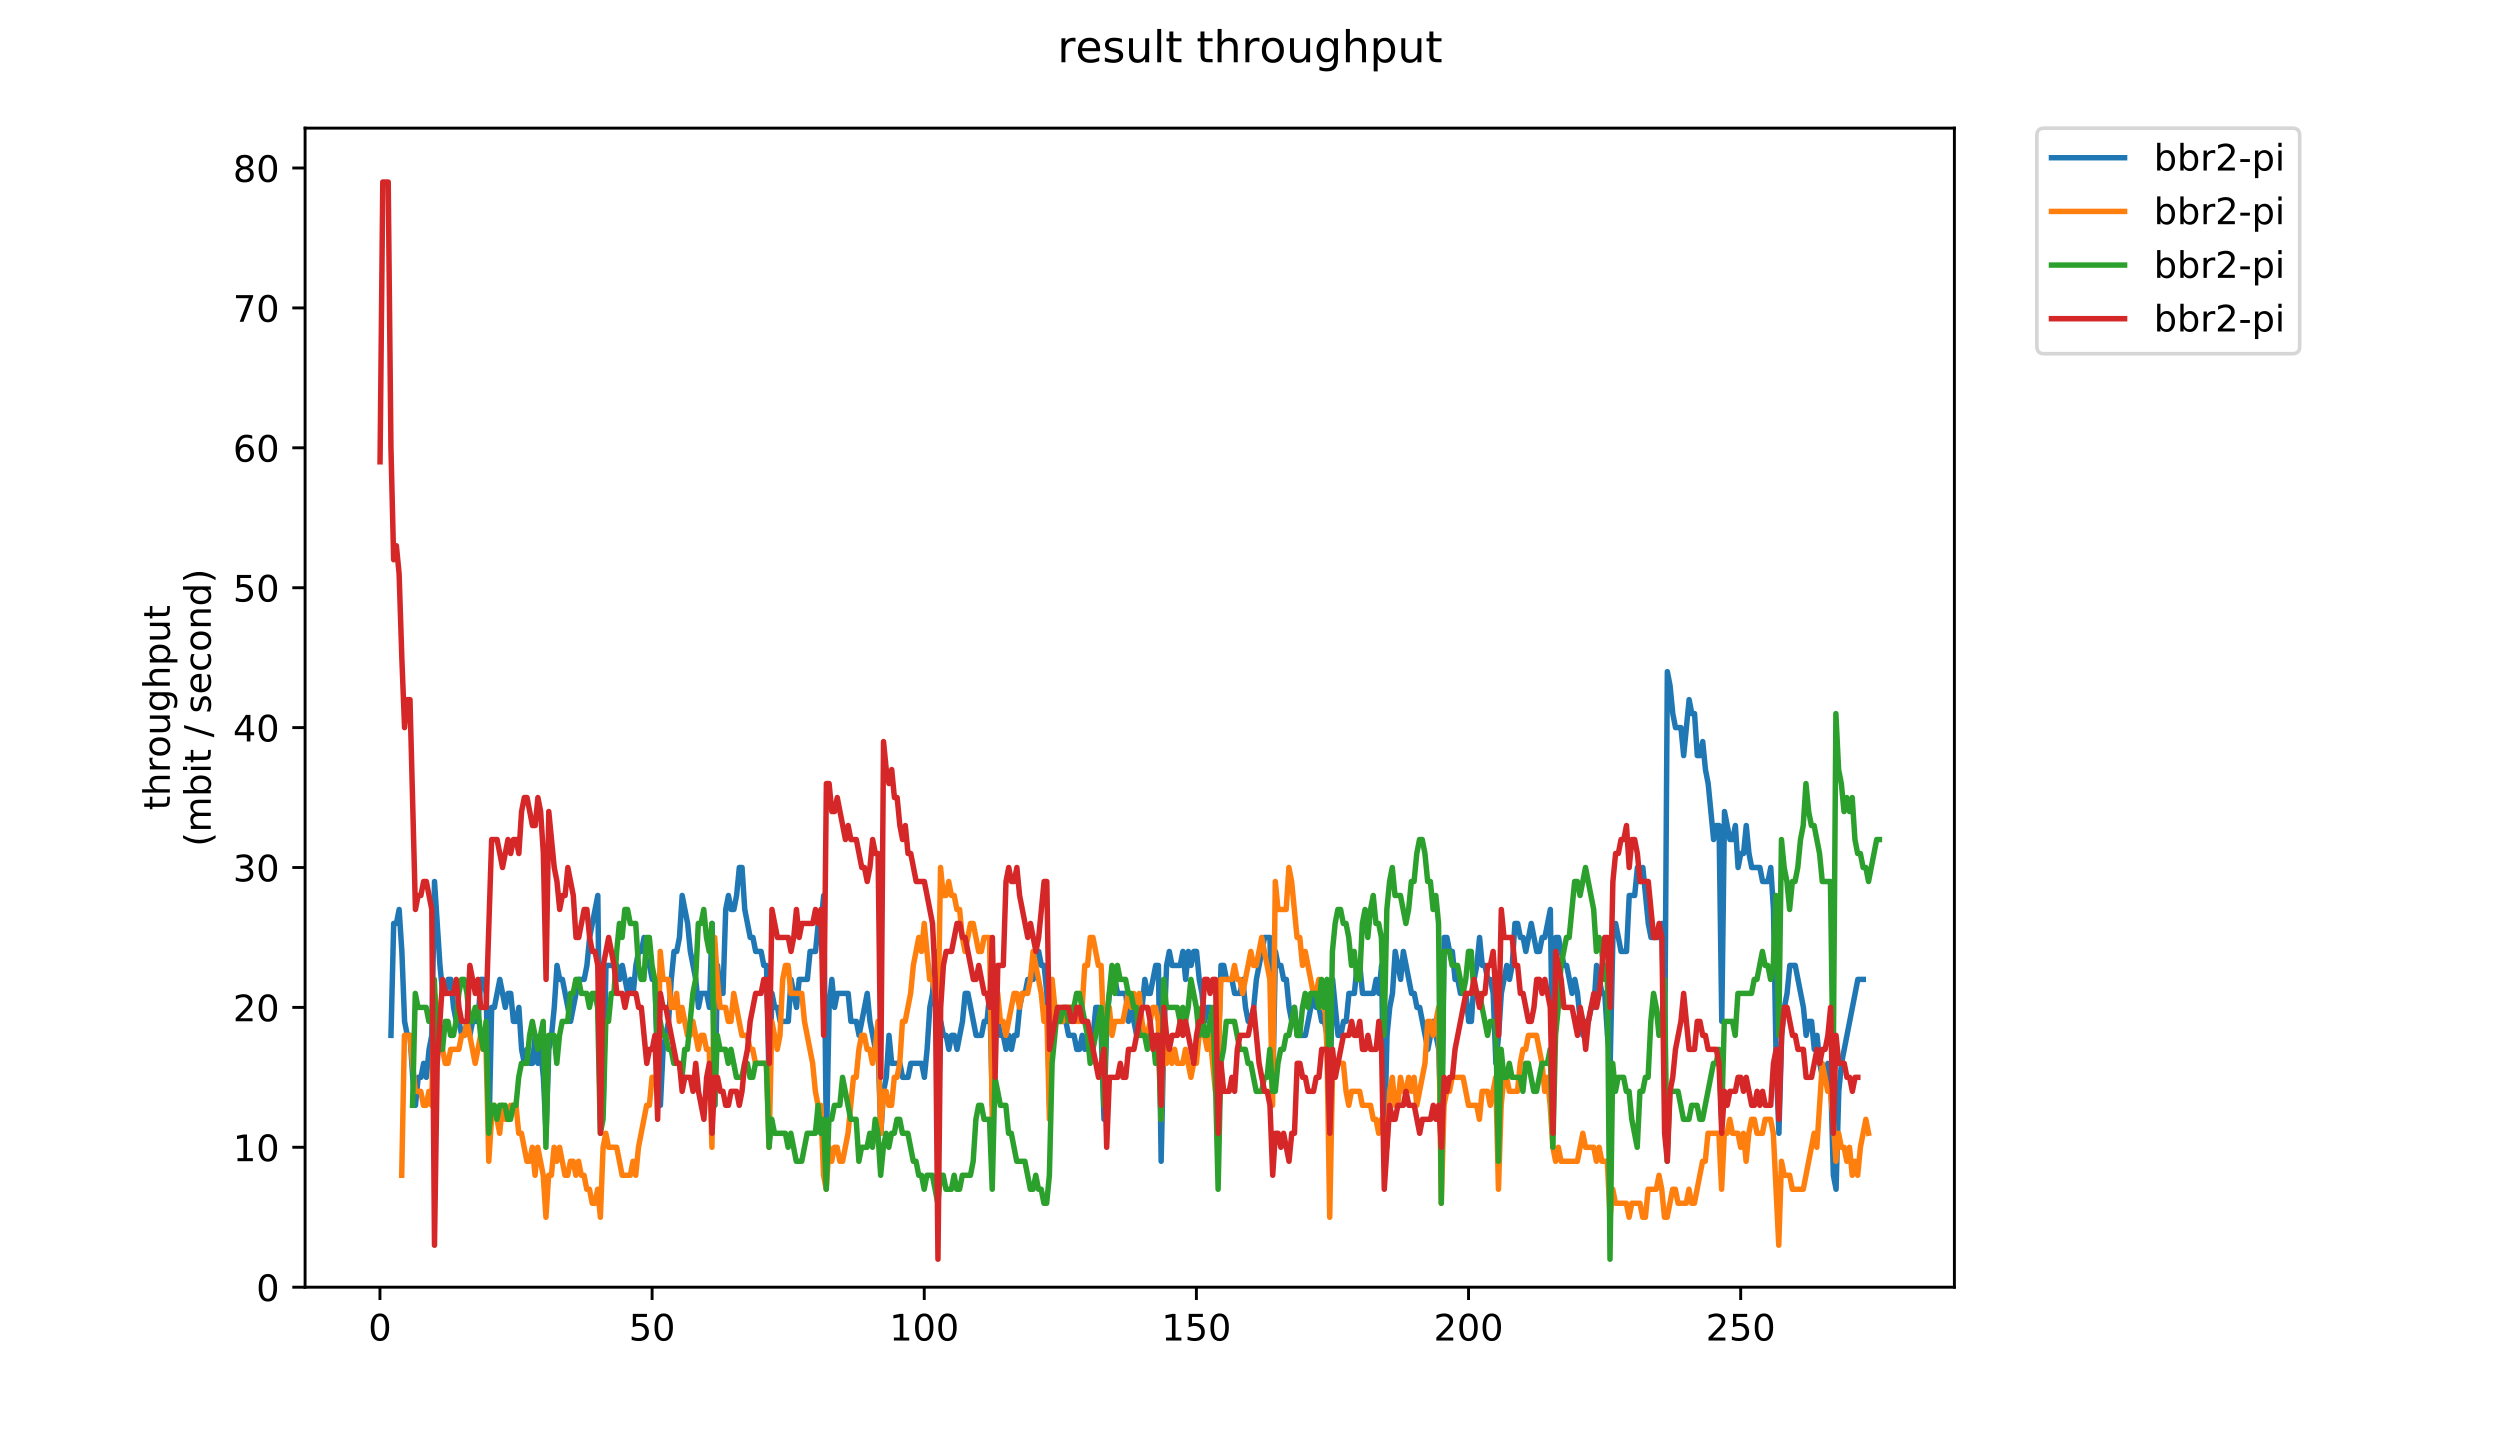 <?xml version="1.0" encoding="utf-8" standalone="no"?>
<!DOCTYPE svg PUBLIC "-//W3C//DTD SVG 1.1//EN"
  "http://www.w3.org/Graphics/SVG/1.1/DTD/svg11.dtd">
<!-- Created with matplotlib (https://matplotlib.org/) -->
<svg height="396pt" version="1.1" viewBox="0 0 684 396" width="684pt" xmlns="http://www.w3.org/2000/svg" xmlns:xlink="http://www.w3.org/1999/xlink">
 <defs>
  <style type="text/css">
*{stroke-linecap:butt;stroke-linejoin:round;}
  </style>
 </defs>
 <g id="figure_1">
  <g id="patch_1">
   <path d="M 0 396 
L 684 396 
L 684 0 
L 0 0 
z
" style="fill:#ffffff;"/>
  </g>
  <g id="axes_1">
   <g id="patch_2">
    <path d="M 83.472 352.174 
L 534.722 352.174 
L 534.722 35.062 
L 83.472 35.062 
z
" style="fill:#ffffff;"/>
   </g>
   <g id="matplotlib.axis_1">
    <g id="xtick_1">
     <g id="line2d_1">
      <defs>
       <path d="M 0 0 
L 0 3.5 
" id="meeba1c18e6" style="stroke:#000000;stroke-width:0.8;"/>
      </defs>
      <g>
       <use style="stroke:#000000;stroke-width:0.8;" x="103.955" xlink:href="#meeba1c18e6" y="352.174"/>
      </g>
     </g>
     <g id="text_1">
      <!-- 0 -->
      <defs>
       <path d="M 31.781 66.406 
Q 24.172 66.406 20.328 58.906 
Q 16.5 51.422 16.5 36.375 
Q 16.5 21.391 20.328 13.891 
Q 24.172 6.391 31.781 6.391 
Q 39.453 6.391 43.281 13.891 
Q 47.125 21.391 47.125 36.375 
Q 47.125 51.422 43.281 58.906 
Q 39.453 66.406 31.781 66.406 
z
M 31.781 74.219 
Q 44.047 74.219 50.516 64.516 
Q 56.984 54.828 56.984 36.375 
Q 56.984 17.969 50.516 8.266 
Q 44.047 -1.422 31.781 -1.422 
Q 19.531 -1.422 13.062 8.266 
Q 6.594 17.969 6.594 36.375 
Q 6.594 54.828 13.062 64.516 
Q 19.531 74.219 31.781 74.219 
z
" id="DejaVuSans-48"/>
      </defs>
      <g transform="translate(100.774 366.773)scale(0.1 -0.1)">
       <use xlink:href="#DejaVuSans-48"/>
      </g>
     </g>
    </g>
    <g id="xtick_2">
     <g id="line2d_2">
      <g>
       <use style="stroke:#000000;stroke-width:0.8;" x="178.415" xlink:href="#meeba1c18e6" y="352.174"/>
      </g>
     </g>
     <g id="text_2">
      <!-- 50 -->
      <defs>
       <path d="M 10.797 72.906 
L 49.516 72.906 
L 49.516 64.594 
L 19.828 64.594 
L 19.828 46.734 
Q 21.969 47.469 24.109 47.828 
Q 26.266 48.188 28.422 48.188 
Q 40.625 48.188 47.75 41.5 
Q 54.891 34.812 54.891 23.391 
Q 54.891 11.625 47.562 5.094 
Q 40.234 -1.422 26.906 -1.422 
Q 22.312 -1.422 17.547 -0.641 
Q 12.797 0.141 7.719 1.703 
L 7.719 11.625 
Q 12.109 9.234 16.797 8.062 
Q 21.484 6.891 26.703 6.891 
Q 35.156 6.891 40.078 11.328 
Q 45.016 15.766 45.016 23.391 
Q 45.016 31 40.078 35.438 
Q 35.156 39.891 26.703 39.891 
Q 22.75 39.891 18.812 39.016 
Q 14.891 38.141 10.797 36.281 
z
" id="DejaVuSans-53"/>
      </defs>
      <g transform="translate(172.052 366.773)scale(0.1 -0.1)">
       <use xlink:href="#DejaVuSans-53"/>
       <use x="63.623" xlink:href="#DejaVuSans-48"/>
      </g>
     </g>
    </g>
    <g id="xtick_3">
     <g id="line2d_3">
      <g>
       <use style="stroke:#000000;stroke-width:0.8;" x="252.874" xlink:href="#meeba1c18e6" y="352.174"/>
      </g>
     </g>
     <g id="text_3">
      <!-- 100 -->
      <defs>
       <path d="M 12.406 8.297 
L 28.516 8.297 
L 28.516 63.922 
L 10.984 60.406 
L 10.984 69.391 
L 28.422 72.906 
L 38.281 72.906 
L 38.281 8.297 
L 54.391 8.297 
L 54.391 0 
L 12.406 0 
z
" id="DejaVuSans-49"/>
      </defs>
      <g transform="translate(243.33 366.773)scale(0.1 -0.1)">
       <use xlink:href="#DejaVuSans-49"/>
       <use x="63.623" xlink:href="#DejaVuSans-48"/>
       <use x="127.246" xlink:href="#DejaVuSans-48"/>
      </g>
     </g>
    </g>
    <g id="xtick_4">
     <g id="line2d_4">
      <g>
       <use style="stroke:#000000;stroke-width:0.8;" x="327.333" xlink:href="#meeba1c18e6" y="352.174"/>
      </g>
     </g>
     <g id="text_4">
      <!-- 150 -->
      <g transform="translate(317.789 366.773)scale(0.1 -0.1)">
       <use xlink:href="#DejaVuSans-49"/>
       <use x="63.623" xlink:href="#DejaVuSans-53"/>
       <use x="127.246" xlink:href="#DejaVuSans-48"/>
      </g>
     </g>
    </g>
    <g id="xtick_5">
     <g id="line2d_5">
      <g>
       <use style="stroke:#000000;stroke-width:0.8;" x="401.792" xlink:href="#meeba1c18e6" y="352.174"/>
      </g>
     </g>
     <g id="text_5">
      <!-- 200 -->
      <defs>
       <path d="M 19.188 8.297 
L 53.609 8.297 
L 53.609 0 
L 7.328 0 
L 7.328 8.297 
Q 12.938 14.109 22.625 23.891 
Q 32.328 33.688 34.812 36.531 
Q 39.547 41.844 41.422 45.531 
Q 43.312 49.219 43.312 52.781 
Q 43.312 58.594 39.234 62.25 
Q 35.156 65.922 28.609 65.922 
Q 23.969 65.922 18.812 64.312 
Q 13.672 62.703 7.812 59.422 
L 7.812 69.391 
Q 13.766 71.781 18.938 73 
Q 24.125 74.219 28.422 74.219 
Q 39.75 74.219 46.484 68.547 
Q 53.219 62.891 53.219 53.422 
Q 53.219 48.922 51.531 44.891 
Q 49.859 40.875 45.406 35.406 
Q 44.188 33.984 37.641 27.219 
Q 31.109 20.453 19.188 8.297 
z
" id="DejaVuSans-50"/>
      </defs>
      <g transform="translate(392.249 366.773)scale(0.1 -0.1)">
       <use xlink:href="#DejaVuSans-50"/>
       <use x="63.623" xlink:href="#DejaVuSans-48"/>
       <use x="127.246" xlink:href="#DejaVuSans-48"/>
      </g>
     </g>
    </g>
    <g id="xtick_6">
     <g id="line2d_6">
      <g>
       <use style="stroke:#000000;stroke-width:0.8;" x="476.252" xlink:href="#meeba1c18e6" y="352.174"/>
      </g>
     </g>
     <g id="text_6">
      <!-- 250 -->
      <g transform="translate(466.708 366.773)scale(0.1 -0.1)">
       <use xlink:href="#DejaVuSans-50"/>
       <use x="63.623" xlink:href="#DejaVuSans-53"/>
       <use x="127.246" xlink:href="#DejaVuSans-48"/>
      </g>
     </g>
    </g>
   </g>
   <g id="matplotlib.axis_2">
    <g id="ytick_1">
     <g id="line2d_7">
      <defs>
       <path d="M 0 0 
L -3.5 0 
" id="me81e9796a6" style="stroke:#000000;stroke-width:0.8;"/>
      </defs>
      <g>
       <use style="stroke:#000000;stroke-width:0.8;" x="83.472" xlink:href="#me81e9796a6" y="352.174"/>
      </g>
     </g>
     <g id="text_7">
      <!-- 0 -->
      <g transform="translate(70.11 355.973)scale(0.1 -0.1)">
       <use xlink:href="#DejaVuSans-48"/>
      </g>
     </g>
    </g>
    <g id="ytick_2">
     <g id="line2d_8">
      <g>
       <use style="stroke:#000000;stroke-width:0.8;" x="83.472" xlink:href="#me81e9796a6" y="313.899"/>
      </g>
     </g>
     <g id="text_8">
      <!-- 10 -->
      <g transform="translate(63.747 317.698)scale(0.1 -0.1)">
       <use xlink:href="#DejaVuSans-49"/>
       <use x="63.623" xlink:href="#DejaVuSans-48"/>
      </g>
     </g>
    </g>
    <g id="ytick_3">
     <g id="line2d_9">
      <g>
       <use style="stroke:#000000;stroke-width:0.8;" x="83.472" xlink:href="#me81e9796a6" y="275.623"/>
      </g>
     </g>
     <g id="text_9">
      <!-- 20 -->
      <g transform="translate(63.747 279.423)scale(0.1 -0.1)">
       <use xlink:href="#DejaVuSans-50"/>
       <use x="63.623" xlink:href="#DejaVuSans-48"/>
      </g>
     </g>
    </g>
    <g id="ytick_4">
     <g id="line2d_10">
      <g>
       <use style="stroke:#000000;stroke-width:0.8;" x="83.472" xlink:href="#me81e9796a6" y="237.348"/>
      </g>
     </g>
     <g id="text_10">
      <!-- 30 -->
      <defs>
       <path d="M 40.578 39.312 
Q 47.656 37.797 51.625 33 
Q 55.609 28.219 55.609 21.188 
Q 55.609 10.406 48.188 4.484 
Q 40.766 -1.422 27.094 -1.422 
Q 22.516 -1.422 17.656 -0.516 
Q 12.797 0.391 7.625 2.203 
L 7.625 11.719 
Q 11.719 9.328 16.594 8.109 
Q 21.484 6.891 26.812 6.891 
Q 36.078 6.891 40.938 10.547 
Q 45.797 14.203 45.797 21.188 
Q 45.797 27.641 41.281 31.266 
Q 36.766 34.906 28.719 34.906 
L 20.219 34.906 
L 20.219 43.016 
L 29.109 43.016 
Q 36.375 43.016 40.234 45.922 
Q 44.094 48.828 44.094 54.297 
Q 44.094 59.906 40.109 62.906 
Q 36.141 65.922 28.719 65.922 
Q 24.656 65.922 20.016 65.031 
Q 15.375 64.156 9.812 62.312 
L 9.812 71.094 
Q 15.438 72.656 20.344 73.438 
Q 25.25 74.219 29.594 74.219 
Q 40.828 74.219 47.359 69.109 
Q 53.906 64.016 53.906 55.328 
Q 53.906 49.266 50.438 45.094 
Q 46.969 40.922 40.578 39.312 
z
" id="DejaVuSans-51"/>
      </defs>
      <g transform="translate(63.747 241.147)scale(0.1 -0.1)">
       <use xlink:href="#DejaVuSans-51"/>
       <use x="63.623" xlink:href="#DejaVuSans-48"/>
      </g>
     </g>
    </g>
    <g id="ytick_5">
     <g id="line2d_11">
      <g>
       <use style="stroke:#000000;stroke-width:0.8;" x="83.472" xlink:href="#me81e9796a6" y="199.073"/>
      </g>
     </g>
     <g id="text_11">
      <!-- 40 -->
      <defs>
       <path d="M 37.797 64.312 
L 12.891 25.391 
L 37.797 25.391 
z
M 35.203 72.906 
L 47.609 72.906 
L 47.609 25.391 
L 58.016 25.391 
L 58.016 17.188 
L 47.609 17.188 
L 47.609 0 
L 37.797 0 
L 37.797 17.188 
L 4.891 17.188 
L 4.891 26.703 
z
" id="DejaVuSans-52"/>
      </defs>
      <g transform="translate(63.747 202.872)scale(0.1 -0.1)">
       <use xlink:href="#DejaVuSans-52"/>
       <use x="63.623" xlink:href="#DejaVuSans-48"/>
      </g>
     </g>
    </g>
    <g id="ytick_6">
     <g id="line2d_12">
      <g>
       <use style="stroke:#000000;stroke-width:0.8;" x="83.472" xlink:href="#me81e9796a6" y="160.797"/>
      </g>
     </g>
     <g id="text_12">
      <!-- 50 -->
      <g transform="translate(63.747 164.596)scale(0.1 -0.1)">
       <use xlink:href="#DejaVuSans-53"/>
       <use x="63.623" xlink:href="#DejaVuSans-48"/>
      </g>
     </g>
    </g>
    <g id="ytick_7">
     <g id="line2d_13">
      <g>
       <use style="stroke:#000000;stroke-width:0.8;" x="83.472" xlink:href="#me81e9796a6" y="122.522"/>
      </g>
     </g>
     <g id="text_13">
      <!-- 60 -->
      <defs>
       <path d="M 33.016 40.375 
Q 26.375 40.375 22.484 35.828 
Q 18.609 31.297 18.609 23.391 
Q 18.609 15.531 22.484 10.953 
Q 26.375 6.391 33.016 6.391 
Q 39.656 6.391 43.531 10.953 
Q 47.406 15.531 47.406 23.391 
Q 47.406 31.297 43.531 35.828 
Q 39.656 40.375 33.016 40.375 
z
M 52.594 71.297 
L 52.594 62.312 
Q 48.875 64.062 45.094 64.984 
Q 41.312 65.922 37.594 65.922 
Q 27.828 65.922 22.672 59.328 
Q 17.531 52.734 16.797 39.406 
Q 19.672 43.656 24.016 45.922 
Q 28.375 48.188 33.594 48.188 
Q 44.578 48.188 50.953 41.516 
Q 57.328 34.859 57.328 23.391 
Q 57.328 12.156 50.688 5.359 
Q 44.047 -1.422 33.016 -1.422 
Q 20.359 -1.422 13.672 8.266 
Q 6.984 17.969 6.984 36.375 
Q 6.984 53.656 15.188 63.938 
Q 23.391 74.219 37.203 74.219 
Q 40.922 74.219 44.703 73.484 
Q 48.484 72.75 52.594 71.297 
z
" id="DejaVuSans-54"/>
      </defs>
      <g transform="translate(63.747 126.321)scale(0.1 -0.1)">
       <use xlink:href="#DejaVuSans-54"/>
       <use x="63.623" xlink:href="#DejaVuSans-48"/>
      </g>
     </g>
    </g>
    <g id="ytick_8">
     <g id="line2d_14">
      <g>
       <use style="stroke:#000000;stroke-width:0.8;" x="83.472" xlink:href="#me81e9796a6" y="84.246"/>
      </g>
     </g>
     <g id="text_14">
      <!-- 70 -->
      <defs>
       <path d="M 8.203 72.906 
L 55.078 72.906 
L 55.078 68.703 
L 28.609 0 
L 18.312 0 
L 43.219 64.594 
L 8.203 64.594 
z
" id="DejaVuSans-55"/>
      </defs>
      <g transform="translate(63.747 88.046)scale(0.1 -0.1)">
       <use xlink:href="#DejaVuSans-55"/>
       <use x="63.623" xlink:href="#DejaVuSans-48"/>
      </g>
     </g>
    </g>
    <g id="ytick_9">
     <g id="line2d_15">
      <g>
       <use style="stroke:#000000;stroke-width:0.8;" x="83.472" xlink:href="#me81e9796a6" y="45.971"/>
      </g>
     </g>
     <g id="text_15">
      <!-- 80 -->
      <defs>
       <path d="M 31.781 34.625 
Q 24.75 34.625 20.719 30.859 
Q 16.703 27.094 16.703 20.516 
Q 16.703 13.922 20.719 10.156 
Q 24.75 6.391 31.781 6.391 
Q 38.812 6.391 42.859 10.172 
Q 46.922 13.969 46.922 20.516 
Q 46.922 27.094 42.891 30.859 
Q 38.875 34.625 31.781 34.625 
z
M 21.922 38.812 
Q 15.578 40.375 12.031 44.719 
Q 8.5 49.078 8.5 55.328 
Q 8.5 64.062 14.719 69.141 
Q 20.953 74.219 31.781 74.219 
Q 42.672 74.219 48.875 69.141 
Q 55.078 64.062 55.078 55.328 
Q 55.078 49.078 51.531 44.719 
Q 48 40.375 41.703 38.812 
Q 48.828 37.156 52.797 32.312 
Q 56.781 27.484 56.781 20.516 
Q 56.781 9.906 50.312 4.234 
Q 43.844 -1.422 31.781 -1.422 
Q 19.734 -1.422 13.25 4.234 
Q 6.781 9.906 6.781 20.516 
Q 6.781 27.484 10.781 32.312 
Q 14.797 37.156 21.922 38.812 
z
M 18.312 54.391 
Q 18.312 48.734 21.844 45.562 
Q 25.391 42.391 31.781 42.391 
Q 38.141 42.391 41.719 45.562 
Q 45.312 48.734 45.312 54.391 
Q 45.312 60.062 41.719 63.234 
Q 38.141 66.406 31.781 66.406 
Q 25.391 66.406 21.844 63.234 
Q 18.312 60.062 18.312 54.391 
z
" id="DejaVuSans-56"/>
      </defs>
      <g transform="translate(63.747 49.77)scale(0.1 -0.1)">
       <use xlink:href="#DejaVuSans-56"/>
       <use x="63.623" xlink:href="#DejaVuSans-48"/>
      </g>
     </g>
    </g>
    <g id="text_16">
     <!-- throughput -->
     <defs>
      <path d="M 18.312 70.219 
L 18.312 54.688 
L 36.812 54.688 
L 36.812 47.703 
L 18.312 47.703 
L 18.312 18.016 
Q 18.312 11.328 20.141 9.422 
Q 21.969 7.516 27.594 7.516 
L 36.812 7.516 
L 36.812 0 
L 27.594 0 
Q 17.188 0 13.234 3.875 
Q 9.281 7.766 9.281 18.016 
L 9.281 47.703 
L 2.688 47.703 
L 2.688 54.688 
L 9.281 54.688 
L 9.281 70.219 
z
" id="DejaVuSans-116"/>
      <path d="M 54.891 33.016 
L 54.891 0 
L 45.906 0 
L 45.906 32.719 
Q 45.906 40.484 42.875 44.328 
Q 39.844 48.188 33.797 48.188 
Q 26.516 48.188 22.312 43.547 
Q 18.109 38.922 18.109 30.906 
L 18.109 0 
L 9.078 0 
L 9.078 75.984 
L 18.109 75.984 
L 18.109 46.188 
Q 21.344 51.125 25.703 53.562 
Q 30.078 56 35.797 56 
Q 45.219 56 50.047 50.172 
Q 54.891 44.344 54.891 33.016 
z
" id="DejaVuSans-104"/>
      <path d="M 41.109 46.297 
Q 39.594 47.172 37.812 47.578 
Q 36.031 48 33.891 48 
Q 26.266 48 22.188 43.047 
Q 18.109 38.094 18.109 28.812 
L 18.109 0 
L 9.078 0 
L 9.078 54.688 
L 18.109 54.688 
L 18.109 46.188 
Q 20.953 51.172 25.484 53.578 
Q 30.031 56 36.531 56 
Q 37.453 56 38.578 55.875 
Q 39.703 55.766 41.062 55.516 
z
" id="DejaVuSans-114"/>
      <path d="M 30.609 48.391 
Q 23.391 48.391 19.188 42.75 
Q 14.984 37.109 14.984 27.297 
Q 14.984 17.484 19.156 11.844 
Q 23.344 6.203 30.609 6.203 
Q 37.797 6.203 41.984 11.859 
Q 46.188 17.531 46.188 27.297 
Q 46.188 37.016 41.984 42.703 
Q 37.797 48.391 30.609 48.391 
z
M 30.609 56 
Q 42.328 56 49.016 48.375 
Q 55.719 40.766 55.719 27.297 
Q 55.719 13.875 49.016 6.219 
Q 42.328 -1.422 30.609 -1.422 
Q 18.844 -1.422 12.172 6.219 
Q 5.516 13.875 5.516 27.297 
Q 5.516 40.766 12.172 48.375 
Q 18.844 56 30.609 56 
z
" id="DejaVuSans-111"/>
      <path d="M 8.5 21.578 
L 8.5 54.688 
L 17.484 54.688 
L 17.484 21.922 
Q 17.484 14.156 20.5 10.266 
Q 23.531 6.391 29.594 6.391 
Q 36.859 6.391 41.078 11.031 
Q 45.312 15.672 45.312 23.688 
L 45.312 54.688 
L 54.297 54.688 
L 54.297 0 
L 45.312 0 
L 45.312 8.406 
Q 42.047 3.422 37.719 1 
Q 33.406 -1.422 27.688 -1.422 
Q 18.266 -1.422 13.375 4.438 
Q 8.5 10.297 8.5 21.578 
z
M 31.109 56 
z
" id="DejaVuSans-117"/>
      <path d="M 45.406 27.984 
Q 45.406 37.75 41.375 43.109 
Q 37.359 48.484 30.078 48.484 
Q 22.859 48.484 18.828 43.109 
Q 14.797 37.75 14.797 27.984 
Q 14.797 18.266 18.828 12.891 
Q 22.859 7.516 30.078 7.516 
Q 37.359 7.516 41.375 12.891 
Q 45.406 18.266 45.406 27.984 
z
M 54.391 6.781 
Q 54.391 -7.172 48.188 -13.984 
Q 42 -20.797 29.203 -20.797 
Q 24.469 -20.797 20.266 -20.094 
Q 16.062 -19.391 12.109 -17.922 
L 12.109 -9.188 
Q 16.062 -11.328 19.922 -12.344 
Q 23.781 -13.375 27.781 -13.375 
Q 36.625 -13.375 41.016 -8.766 
Q 45.406 -4.156 45.406 5.172 
L 45.406 9.625 
Q 42.625 4.781 38.281 2.391 
Q 33.938 0 27.875 0 
Q 17.828 0 11.672 7.656 
Q 5.516 15.328 5.516 27.984 
Q 5.516 40.672 11.672 48.328 
Q 17.828 56 27.875 56 
Q 33.938 56 38.281 53.609 
Q 42.625 51.219 45.406 46.391 
L 45.406 54.688 
L 54.391 54.688 
z
" id="DejaVuSans-103"/>
      <path d="M 18.109 8.203 
L 18.109 -20.797 
L 9.078 -20.797 
L 9.078 54.688 
L 18.109 54.688 
L 18.109 46.391 
Q 20.953 51.266 25.266 53.625 
Q 29.594 56 35.594 56 
Q 45.562 56 51.781 48.094 
Q 58.016 40.188 58.016 27.297 
Q 58.016 14.406 51.781 6.484 
Q 45.562 -1.422 35.594 -1.422 
Q 29.594 -1.422 25.266 0.953 
Q 20.953 3.328 18.109 8.203 
z
M 48.688 27.297 
Q 48.688 37.203 44.609 42.844 
Q 40.531 48.484 33.406 48.484 
Q 26.266 48.484 22.188 42.844 
Q 18.109 37.203 18.109 27.297 
Q 18.109 17.391 22.188 11.75 
Q 26.266 6.109 33.406 6.109 
Q 40.531 6.109 44.609 11.75 
Q 48.688 17.391 48.688 27.297 
z
" id="DejaVuSans-112"/>
     </defs>
     <g transform="translate(46.47 221.675)rotate(-90)scale(0.1 -0.1)">
      <use xlink:href="#DejaVuSans-116"/>
      <use x="39.209" xlink:href="#DejaVuSans-104"/>
      <use x="102.588" xlink:href="#DejaVuSans-114"/>
      <use x="143.67" xlink:href="#DejaVuSans-111"/>
      <use x="204.852" xlink:href="#DejaVuSans-117"/>
      <use x="268.23" xlink:href="#DejaVuSans-103"/>
      <use x="331.707" xlink:href="#DejaVuSans-104"/>
      <use x="395.086" xlink:href="#DejaVuSans-112"/>
      <use x="458.562" xlink:href="#DejaVuSans-117"/>
      <use x="521.941" xlink:href="#DejaVuSans-116"/>
     </g>
     <!-- (mbit / second) -->
     <defs>
      <path d="M 31 75.875 
Q 24.469 64.656 21.281 53.656 
Q 18.109 42.672 18.109 31.391 
Q 18.109 20.125 21.312 9.062 
Q 24.516 -2 31 -13.188 
L 23.188 -13.188 
Q 15.875 -1.703 12.234 9.375 
Q 8.594 20.453 8.594 31.391 
Q 8.594 42.281 12.203 53.312 
Q 15.828 64.359 23.188 75.875 
z
" id="DejaVuSans-40"/>
      <path d="M 52 44.188 
Q 55.375 50.25 60.062 53.125 
Q 64.75 56 71.094 56 
Q 79.641 56 84.281 50.016 
Q 88.922 44.047 88.922 33.016 
L 88.922 0 
L 79.891 0 
L 79.891 32.719 
Q 79.891 40.578 77.094 44.375 
Q 74.312 48.188 68.609 48.188 
Q 61.625 48.188 57.562 43.547 
Q 53.516 38.922 53.516 30.906 
L 53.516 0 
L 44.484 0 
L 44.484 32.719 
Q 44.484 40.625 41.703 44.406 
Q 38.922 48.188 33.109 48.188 
Q 26.219 48.188 22.156 43.531 
Q 18.109 38.875 18.109 30.906 
L 18.109 0 
L 9.078 0 
L 9.078 54.688 
L 18.109 54.688 
L 18.109 46.188 
Q 21.188 51.219 25.484 53.609 
Q 29.781 56 35.688 56 
Q 41.656 56 45.828 52.969 
Q 50 49.953 52 44.188 
z
" id="DejaVuSans-109"/>
      <path d="M 48.688 27.297 
Q 48.688 37.203 44.609 42.844 
Q 40.531 48.484 33.406 48.484 
Q 26.266 48.484 22.188 42.844 
Q 18.109 37.203 18.109 27.297 
Q 18.109 17.391 22.188 11.75 
Q 26.266 6.109 33.406 6.109 
Q 40.531 6.109 44.609 11.75 
Q 48.688 17.391 48.688 27.297 
z
M 18.109 46.391 
Q 20.953 51.266 25.266 53.625 
Q 29.594 56 35.594 56 
Q 45.562 56 51.781 48.094 
Q 58.016 40.188 58.016 27.297 
Q 58.016 14.406 51.781 6.484 
Q 45.562 -1.422 35.594 -1.422 
Q 29.594 -1.422 25.266 0.953 
Q 20.953 3.328 18.109 8.203 
L 18.109 0 
L 9.078 0 
L 9.078 75.984 
L 18.109 75.984 
z
" id="DejaVuSans-98"/>
      <path d="M 9.422 54.688 
L 18.406 54.688 
L 18.406 0 
L 9.422 0 
z
M 9.422 75.984 
L 18.406 75.984 
L 18.406 64.594 
L 9.422 64.594 
z
" id="DejaVuSans-105"/>
      <path id="DejaVuSans-32"/>
      <path d="M 25.391 72.906 
L 33.688 72.906 
L 8.297 -9.281 
L 0 -9.281 
z
" id="DejaVuSans-47"/>
      <path d="M 44.281 53.078 
L 44.281 44.578 
Q 40.484 46.531 36.375 47.5 
Q 32.281 48.484 27.875 48.484 
Q 21.188 48.484 17.844 46.438 
Q 14.5 44.391 14.5 40.281 
Q 14.5 37.156 16.891 35.375 
Q 19.281 33.594 26.516 31.984 
L 29.594 31.297 
Q 39.156 29.25 43.188 25.516 
Q 47.219 21.781 47.219 15.094 
Q 47.219 7.469 41.188 3.016 
Q 35.156 -1.422 24.609 -1.422 
Q 20.219 -1.422 15.453 -0.562 
Q 10.688 0.297 5.422 2 
L 5.422 11.281 
Q 10.406 8.688 15.234 7.391 
Q 20.062 6.109 24.812 6.109 
Q 31.156 6.109 34.562 8.281 
Q 37.984 10.453 37.984 14.406 
Q 37.984 18.062 35.516 20.016 
Q 33.062 21.969 24.703 23.781 
L 21.578 24.516 
Q 13.234 26.266 9.516 29.906 
Q 5.812 33.547 5.812 39.891 
Q 5.812 47.609 11.281 51.797 
Q 16.75 56 26.812 56 
Q 31.781 56 36.172 55.266 
Q 40.578 54.547 44.281 53.078 
z
" id="DejaVuSans-115"/>
      <path d="M 56.203 29.594 
L 56.203 25.203 
L 14.891 25.203 
Q 15.484 15.922 20.484 11.062 
Q 25.484 6.203 34.422 6.203 
Q 39.594 6.203 44.453 7.469 
Q 49.312 8.734 54.109 11.281 
L 54.109 2.781 
Q 49.266 0.734 44.188 -0.344 
Q 39.109 -1.422 33.891 -1.422 
Q 20.797 -1.422 13.156 6.188 
Q 5.516 13.812 5.516 26.812 
Q 5.516 40.234 12.766 48.109 
Q 20.016 56 32.328 56 
Q 43.359 56 49.781 48.891 
Q 56.203 41.797 56.203 29.594 
z
M 47.219 32.234 
Q 47.125 39.594 43.094 43.984 
Q 39.062 48.391 32.422 48.391 
Q 24.906 48.391 20.391 44.141 
Q 15.875 39.891 15.188 32.172 
z
" id="DejaVuSans-101"/>
      <path d="M 48.781 52.594 
L 48.781 44.188 
Q 44.969 46.297 41.141 47.344 
Q 37.312 48.391 33.406 48.391 
Q 24.656 48.391 19.812 42.844 
Q 14.984 37.312 14.984 27.297 
Q 14.984 17.281 19.812 11.734 
Q 24.656 6.203 33.406 6.203 
Q 37.312 6.203 41.141 7.25 
Q 44.969 8.297 48.781 10.406 
L 48.781 2.094 
Q 45.016 0.344 40.984 -0.531 
Q 36.969 -1.422 32.422 -1.422 
Q 20.062 -1.422 12.781 6.344 
Q 5.516 14.109 5.516 27.297 
Q 5.516 40.672 12.859 48.328 
Q 20.219 56 33.016 56 
Q 37.156 56 41.109 55.141 
Q 45.062 54.297 48.781 52.594 
z
" id="DejaVuSans-99"/>
      <path d="M 54.891 33.016 
L 54.891 0 
L 45.906 0 
L 45.906 32.719 
Q 45.906 40.484 42.875 44.328 
Q 39.844 48.188 33.797 48.188 
Q 26.516 48.188 22.312 43.547 
Q 18.109 38.922 18.109 30.906 
L 18.109 0 
L 9.078 0 
L 9.078 54.688 
L 18.109 54.688 
L 18.109 46.188 
Q 21.344 51.125 25.703 53.562 
Q 30.078 56 35.797 56 
Q 45.219 56 50.047 50.172 
Q 54.891 44.344 54.891 33.016 
z
" id="DejaVuSans-110"/>
      <path d="M 45.406 46.391 
L 45.406 75.984 
L 54.391 75.984 
L 54.391 0 
L 45.406 0 
L 45.406 8.203 
Q 42.578 3.328 38.25 0.953 
Q 33.938 -1.422 27.875 -1.422 
Q 17.969 -1.422 11.734 6.484 
Q 5.516 14.406 5.516 27.297 
Q 5.516 40.188 11.734 48.094 
Q 17.969 56 27.875 56 
Q 33.938 56 38.25 53.625 
Q 42.578 51.266 45.406 46.391 
z
M 14.797 27.297 
Q 14.797 17.391 18.875 11.75 
Q 22.953 6.109 30.078 6.109 
Q 37.203 6.109 41.297 11.75 
Q 45.406 17.391 45.406 27.297 
Q 45.406 37.203 41.297 42.844 
Q 37.203 48.484 30.078 48.484 
Q 22.953 48.484 18.875 42.844 
Q 14.797 37.203 14.797 27.297 
z
" id="DejaVuSans-100"/>
      <path d="M 8.016 75.875 
L 15.828 75.875 
Q 23.141 64.359 26.781 53.312 
Q 30.422 42.281 30.422 31.391 
Q 30.422 20.453 26.781 9.375 
Q 23.141 -1.703 15.828 -13.188 
L 8.016 -13.188 
Q 14.5 -2 17.703 9.062 
Q 20.906 20.125 20.906 31.391 
Q 20.906 42.672 17.703 53.656 
Q 14.5 64.656 8.016 75.875 
z
" id="DejaVuSans-41"/>
     </defs>
     <g transform="translate(57.668 231.609)rotate(-90)scale(0.1 -0.1)">
      <use xlink:href="#DejaVuSans-40"/>
      <use x="39.014" xlink:href="#DejaVuSans-109"/>
      <use x="136.426" xlink:href="#DejaVuSans-98"/>
      <use x="199.902" xlink:href="#DejaVuSans-105"/>
      <use x="227.686" xlink:href="#DejaVuSans-116"/>
      <use x="266.895" xlink:href="#DejaVuSans-32"/>
      <use x="298.682" xlink:href="#DejaVuSans-47"/>
      <use x="332.373" xlink:href="#DejaVuSans-32"/>
      <use x="364.16" xlink:href="#DejaVuSans-115"/>
      <use x="416.26" xlink:href="#DejaVuSans-101"/>
      <use x="477.783" xlink:href="#DejaVuSans-99"/>
      <use x="532.764" xlink:href="#DejaVuSans-111"/>
      <use x="593.945" xlink:href="#DejaVuSans-110"/>
      <use x="657.324" xlink:href="#DejaVuSans-100"/>
      <use x="720.801" xlink:href="#DejaVuSans-41"/>
     </g>
    </g>
   </g>
   <g id="line2d_16">
    <path clip-path="url(#pdf75a3f3f4)" d="M 106.97 283.278 
L 107.714 252.658 
L 108.459 252.658 
L 109.203 248.831 
L 109.948 260.313 
L 110.692 279.451 
L 111.437 283.278 
L 112.182 283.278 
L 112.926 294.761 
L 113.671 302.416 
L 114.415 294.761 
L 115.16 294.761 
L 115.905 290.934 
L 116.649 294.761 
L 117.394 287.106 
L 118.138 283.278 
L 118.883 241.176 
L 120.372 264.141 
L 121.117 271.796 
L 121.861 271.796 
L 122.606 267.968 
L 123.351 267.968 
L 124.095 275.623 
L 124.84 279.451 
L 125.584 279.451 
L 126.329 283.278 
L 127.074 283.278 
L 127.818 279.451 
L 128.563 283.278 
L 129.307 279.451 
L 130.796 279.451 
L 131.541 267.968 
L 132.286 267.968 
L 133.03 271.796 
L 133.775 310.071 
L 134.519 275.623 
L 135.264 275.623 
L 136.753 267.968 
L 138.242 275.623 
L 138.987 271.796 
L 139.732 271.796 
L 140.476 279.451 
L 141.221 279.451 
L 141.965 275.623 
L 142.71 287.106 
L 143.455 290.934 
L 144.199 287.106 
L 144.944 290.934 
L 145.688 290.934 
L 146.433 283.278 
L 147.178 290.934 
L 147.922 287.106 
L 148.667 294.761 
L 149.411 310.071 
L 150.156 287.106 
L 150.9 283.278 
L 151.645 275.623 
L 152.39 264.141 
L 153.134 267.968 
L 153.879 267.968 
L 156.113 279.451 
L 158.346 267.968 
L 159.836 267.968 
L 160.58 264.141 
L 161.325 256.486 
L 163.559 245.003 
L 164.303 306.244 
L 165.048 302.416 
L 165.792 264.141 
L 168.771 264.141 
L 169.515 267.968 
L 170.26 264.141 
L 171.749 271.796 
L 172.494 267.968 
L 173.238 271.796 
L 173.983 264.141 
L 174.727 260.313 
L 175.472 260.313 
L 176.217 256.486 
L 176.961 264.141 
L 177.706 264.141 
L 178.45 267.968 
L 179.195 267.968 
L 179.94 294.761 
L 180.684 302.416 
L 181.429 287.106 
L 182.918 279.451 
L 183.663 267.968 
L 184.407 260.313 
L 185.152 260.313 
L 185.896 256.486 
L 186.641 245.003 
L 188.13 252.658 
L 188.875 260.313 
L 190.364 267.968 
L 191.108 275.623 
L 191.853 271.796 
L 193.342 271.796 
L 194.087 275.623 
L 194.831 252.658 
L 195.576 302.416 
L 196.321 264.141 
L 197.065 271.796 
L 197.81 271.796 
L 198.554 248.831 
L 199.299 245.003 
L 200.044 248.831 
L 200.788 248.831 
L 201.533 245.003 
L 202.277 237.348 
L 203.022 237.348 
L 203.767 248.831 
L 205.256 256.486 
L 206 256.486 
L 206.745 260.313 
L 208.234 260.313 
L 208.979 264.141 
L 209.723 264.141 
L 210.468 298.589 
L 211.212 271.796 
L 211.957 275.623 
L 212.702 275.623 
L 213.446 279.451 
L 215.68 279.451 
L 216.425 267.968 
L 217.914 275.623 
L 218.658 267.968 
L 220.892 267.968 
L 221.637 260.313 
L 223.126 260.313 
L 223.871 252.658 
L 224.615 252.658 
L 225.36 245.003 
L 226.104 313.899 
L 226.849 275.623 
L 227.594 267.968 
L 228.338 275.623 
L 229.083 271.796 
L 232.061 271.796 
L 232.806 279.451 
L 234.295 279.451 
L 235.039 283.278 
L 237.273 271.796 
L 238.018 279.451 
L 239.507 287.106 
L 240.252 287.106 
L 240.996 310.071 
L 241.741 298.589 
L 242.485 294.761 
L 243.23 283.278 
L 243.975 290.934 
L 246.208 290.934 
L 246.953 294.761 
L 248.442 294.761 
L 249.187 290.934 
L 252.165 290.934 
L 252.91 294.761 
L 253.654 287.106 
L 254.399 275.623 
L 255.143 271.796 
L 255.888 260.313 
L 256.633 306.244 
L 257.377 279.451 
L 258.122 283.278 
L 258.866 283.278 
L 259.611 287.106 
L 260.356 283.278 
L 261.1 283.278 
L 261.845 287.106 
L 263.334 279.451 
L 264.079 271.796 
L 264.823 271.796 
L 267.057 283.278 
L 268.546 283.278 
L 269.291 279.451 
L 270.035 279.451 
L 270.78 271.796 
L 271.524 302.416 
L 272.269 271.796 
L 273.014 279.451 
L 273.758 283.278 
L 274.503 283.278 
L 275.247 287.106 
L 275.992 283.278 
L 276.737 287.106 
L 277.481 283.278 
L 278.226 283.278 
L 278.97 275.623 
L 279.715 271.796 
L 280.46 271.796 
L 281.204 267.968 
L 282.693 267.968 
L 284.183 260.313 
L 284.927 264.141 
L 285.672 264.141 
L 286.416 271.796 
L 287.161 302.416 
L 287.905 271.796 
L 288.65 279.451 
L 291.628 279.451 
L 292.373 283.278 
L 293.862 283.278 
L 294.607 287.106 
L 295.351 287.106 
L 296.096 283.278 
L 296.841 287.106 
L 297.585 283.278 
L 298.33 287.106 
L 299.074 283.278 
L 299.819 275.623 
L 300.564 275.623 
L 301.308 283.278 
L 302.053 306.244 
L 302.797 279.451 
L 303.542 271.796 
L 304.287 267.968 
L 305.031 267.968 
L 305.776 271.796 
L 308.009 271.796 
L 308.754 279.451 
L 309.499 275.623 
L 310.988 283.278 
L 312.477 275.623 
L 313.222 267.968 
L 313.966 271.796 
L 314.711 271.796 
L 316.2 264.141 
L 316.945 264.141 
L 317.689 317.726 
L 318.434 283.278 
L 319.178 264.141 
L 319.923 260.313 
L 320.668 264.141 
L 322.901 264.141 
L 323.646 260.313 
L 324.391 267.968 
L 325.135 260.313 
L 325.88 264.141 
L 326.624 260.313 
L 327.369 260.313 
L 328.113 267.968 
L 328.858 271.796 
L 329.603 279.451 
L 330.347 275.623 
L 331.092 275.623 
L 331.836 279.451 
L 332.581 294.761 
L 333.326 287.106 
L 334.07 264.141 
L 334.815 264.141 
L 335.559 267.968 
L 337.049 267.968 
L 337.793 271.796 
L 339.282 271.796 
L 340.027 267.968 
L 340.772 275.623 
L 341.516 279.451 
L 342.261 279.451 
L 343.005 275.623 
L 343.75 267.968 
L 345.984 256.486 
L 347.473 256.486 
L 348.217 298.589 
L 348.962 260.313 
L 349.707 264.141 
L 350.451 264.141 
L 351.196 267.968 
L 351.94 267.968 
L 352.685 275.623 
L 353.43 279.451 
L 354.174 275.623 
L 354.919 283.278 
L 357.153 283.278 
L 359.386 271.796 
L 360.131 275.623 
L 360.876 275.623 
L 361.62 279.451 
L 362.365 279.451 
L 363.109 283.278 
L 363.854 298.589 
L 364.599 267.968 
L 366.088 283.278 
L 366.832 283.278 
L 367.577 279.451 
L 368.321 279.451 
L 369.066 271.796 
L 370.555 271.796 
L 371.3 264.141 
L 372.044 264.141 
L 372.789 271.796 
L 375.767 271.796 
L 376.512 267.968 
L 377.257 271.796 
L 378.001 264.141 
L 378.746 313.899 
L 379.49 283.278 
L 380.235 275.623 
L 380.98 271.796 
L 381.724 260.313 
L 383.213 267.968 
L 383.958 260.313 
L 386.192 271.796 
L 386.936 271.796 
L 387.681 275.623 
L 388.425 275.623 
L 390.659 287.106 
L 392.148 279.451 
L 393.638 287.106 
L 394.382 310.071 
L 395.127 256.486 
L 395.871 256.486 
L 396.616 260.313 
L 397.361 260.313 
L 398.105 267.968 
L 398.85 267.968 
L 399.594 271.796 
L 401.084 271.796 
L 401.828 279.451 
L 402.573 279.451 
L 403.317 267.968 
L 404.062 264.141 
L 404.807 256.486 
L 405.551 264.141 
L 406.296 264.141 
L 407.04 267.968 
L 407.785 267.968 
L 408.529 271.796 
L 409.274 290.934 
L 410.019 283.278 
L 410.763 271.796 
L 412.252 264.141 
L 412.997 267.968 
L 413.742 264.141 
L 414.486 252.658 
L 415.231 252.658 
L 415.975 256.486 
L 416.72 256.486 
L 417.465 260.313 
L 418.954 252.658 
L 420.443 260.313 
L 421.188 260.313 
L 421.932 256.486 
L 422.677 256.486 
L 424.166 248.831 
L 424.911 298.589 
L 425.655 256.486 
L 426.4 256.486 
L 427.889 264.141 
L 428.633 264.141 
L 430.123 271.796 
L 430.867 267.968 
L 431.612 271.796 
L 432.356 279.451 
L 433.101 283.278 
L 433.846 279.451 
L 434.59 279.451 
L 435.335 275.623 
L 436.079 275.623 
L 436.824 264.141 
L 438.313 271.796 
L 439.058 271.796 
L 439.802 283.278 
L 440.547 290.934 
L 441.292 256.486 
L 442.036 252.658 
L 443.525 260.313 
L 445.015 260.313 
L 445.759 245.003 
L 447.248 245.003 
L 447.993 237.348 
L 448.737 241.176 
L 449.482 237.348 
L 450.971 252.658 
L 451.716 256.486 
L 453.95 256.486 
L 454.694 252.658 
L 455.439 290.934 
L 456.183 183.762 
L 456.928 187.59 
L 457.673 195.245 
L 458.417 199.073 
L 459.906 199.073 
L 460.651 206.728 
L 462.14 191.417 
L 462.885 195.245 
L 463.629 195.245 
L 464.374 206.728 
L 465.119 206.728 
L 465.863 202.9 
L 466.608 210.555 
L 467.352 214.383 
L 468.841 229.693 
L 469.586 225.865 
L 470.331 225.865 
L 471.075 279.451 
L 471.82 222.038 
L 473.309 229.693 
L 474.054 229.693 
L 474.798 225.865 
L 475.543 237.348 
L 476.287 233.52 
L 477.032 233.52 
L 477.777 225.865 
L 478.521 233.52 
L 479.266 237.348 
L 481.5 237.348 
L 482.244 241.176 
L 483.733 241.176 
L 484.478 237.348 
L 485.223 248.831 
L 485.967 290.934 
L 486.712 310.071 
L 487.456 283.278 
L 488.201 275.623 
L 488.945 271.796 
L 489.69 264.141 
L 491.179 264.141 
L 493.413 275.623 
L 494.158 283.278 
L 494.902 279.451 
L 495.647 279.451 
L 496.391 287.106 
L 497.136 283.278 
L 497.881 290.934 
L 498.625 294.761 
L 499.37 294.761 
L 500.114 290.934 
L 500.859 294.761 
L 501.604 321.554 
L 502.348 325.381 
L 503.093 298.589 
L 503.837 290.934 
L 508.305 267.968 
L 509.794 267.968 
L 509.794 267.968 
" style="fill:none;stroke:#1f77b4;stroke-linecap:square;stroke-width:1.5;"/>
   </g>
   <g id="line2d_17">
    <path clip-path="url(#pdf75a3f3f4)" d="M 109.905 321.554 
L 110.649 283.278 
L 112.138 283.278 
L 113.628 298.589 
L 115.117 298.589 
L 115.861 302.416 
L 116.606 302.416 
L 117.351 298.589 
L 118.095 302.416 
L 118.84 271.796 
L 119.584 275.623 
L 120.329 283.278 
L 121.818 290.934 
L 122.563 290.934 
L 123.307 287.106 
L 125.541 287.106 
L 126.286 283.278 
L 127.03 283.278 
L 127.775 279.451 
L 130.009 290.934 
L 131.498 283.278 
L 132.242 287.106 
L 132.987 287.106 
L 133.732 317.726 
L 134.476 306.244 
L 135.221 302.416 
L 136.71 310.071 
L 137.455 302.416 
L 138.199 306.244 
L 138.944 306.244 
L 139.688 302.416 
L 141.178 302.416 
L 141.922 310.071 
L 142.667 310.071 
L 144.156 317.726 
L 144.901 317.726 
L 145.645 313.899 
L 146.39 321.554 
L 147.134 313.899 
L 148.624 321.554 
L 149.368 333.036 
L 150.113 321.554 
L 150.857 321.554 
L 151.602 313.899 
L 152.346 317.726 
L 153.091 313.899 
L 154.58 321.554 
L 155.325 321.554 
L 156.069 317.726 
L 156.814 317.726 
L 157.559 321.554 
L 158.303 317.726 
L 159.048 321.554 
L 159.792 321.554 
L 160.537 325.381 
L 161.282 325.381 
L 162.026 329.209 
L 162.771 329.209 
L 163.515 325.381 
L 164.26 333.036 
L 165.005 313.899 
L 165.749 310.071 
L 166.494 313.899 
L 168.728 313.899 
L 170.217 321.554 
L 172.45 321.554 
L 173.195 317.726 
L 173.94 321.554 
L 174.684 313.899 
L 176.918 302.416 
L 177.663 302.416 
L 178.407 294.761 
L 179.896 294.761 
L 180.641 260.313 
L 181.386 267.968 
L 182.875 267.968 
L 183.619 275.623 
L 184.364 275.623 
L 185.109 271.796 
L 185.853 279.451 
L 186.598 275.623 
L 188.087 283.278 
L 188.832 283.278 
L 189.576 279.451 
L 191.065 287.106 
L 191.81 283.278 
L 192.554 283.278 
L 193.299 287.106 
L 194.044 287.106 
L 194.788 313.899 
L 195.533 256.486 
L 196.277 267.968 
L 197.022 275.623 
L 198.511 275.623 
L 199.256 279.451 
L 200 279.451 
L 200.745 271.796 
L 202.979 283.278 
L 204.468 283.278 
L 205.213 287.106 
L 205.957 287.106 
L 206.702 290.934 
L 209.68 290.934 
L 210.425 313.899 
L 211.169 279.451 
L 212.658 287.106 
L 213.403 283.278 
L 214.148 267.968 
L 214.892 264.141 
L 215.637 264.141 
L 216.381 271.796 
L 219.36 271.796 
L 220.104 279.451 
L 222.338 290.934 
L 223.083 298.589 
L 223.827 302.416 
L 224.572 302.416 
L 225.317 321.554 
L 226.061 325.381 
L 226.806 313.899 
L 227.55 317.726 
L 228.295 313.899 
L 229.04 313.899 
L 229.784 317.726 
L 230.529 317.726 
L 232.018 310.071 
L 233.507 294.761 
L 234.252 294.761 
L 234.996 287.106 
L 235.741 283.278 
L 236.485 283.278 
L 237.23 287.106 
L 237.975 287.106 
L 238.719 290.934 
L 239.464 287.106 
L 240.208 279.451 
L 240.953 310.071 
L 241.698 298.589 
L 242.442 298.589 
L 243.187 302.416 
L 243.931 302.416 
L 244.676 294.761 
L 245.421 294.761 
L 246.165 290.934 
L 246.91 279.451 
L 247.654 279.451 
L 249.144 271.796 
L 249.888 264.141 
L 251.377 256.486 
L 252.122 260.313 
L 252.866 252.658 
L 254.356 267.968 
L 255.1 267.968 
L 255.845 271.796 
L 256.589 283.278 
L 257.334 237.348 
L 258.079 245.003 
L 258.823 245.003 
L 259.568 241.176 
L 260.312 245.003 
L 261.057 245.003 
L 261.802 248.831 
L 262.546 248.831 
L 263.291 256.486 
L 264.035 260.313 
L 265.525 252.658 
L 266.269 252.658 
L 267.758 260.313 
L 268.503 260.313 
L 269.247 256.486 
L 270.737 256.486 
L 271.481 306.244 
L 272.226 279.451 
L 272.97 271.796 
L 273.715 279.451 
L 274.46 279.451 
L 275.204 283.278 
L 277.438 271.796 
L 278.183 271.796 
L 278.927 275.623 
L 279.672 271.796 
L 281.161 271.796 
L 281.906 267.968 
L 282.65 260.313 
L 284.884 271.796 
L 285.629 279.451 
L 286.373 275.623 
L 287.118 306.244 
L 287.862 267.968 
L 288.607 275.623 
L 289.351 279.451 
L 290.841 279.451 
L 291.585 275.623 
L 293.819 275.623 
L 294.564 279.451 
L 295.308 279.451 
L 296.053 275.623 
L 296.797 264.141 
L 297.542 264.141 
L 298.287 256.486 
L 299.031 256.486 
L 300.52 264.141 
L 301.265 264.141 
L 302.01 283.278 
L 303.499 275.623 
L 304.243 283.278 
L 304.988 279.451 
L 307.222 279.451 
L 308.711 271.796 
L 309.455 275.623 
L 310.2 271.796 
L 310.945 275.623 
L 311.689 271.796 
L 312.434 279.451 
L 313.178 283.278 
L 313.923 283.278 
L 315.412 275.623 
L 316.157 275.623 
L 316.901 279.451 
L 317.646 306.244 
L 318.391 283.278 
L 319.135 290.934 
L 319.88 287.106 
L 320.624 290.934 
L 321.369 287.106 
L 322.114 290.934 
L 323.603 290.934 
L 324.347 287.106 
L 325.837 294.761 
L 326.581 290.934 
L 327.326 290.934 
L 328.07 283.278 
L 329.559 283.278 
L 330.304 287.106 
L 331.049 283.278 
L 332.538 298.589 
L 333.282 290.934 
L 334.027 267.968 
L 337.005 267.968 
L 337.75 264.141 
L 338.495 267.968 
L 339.239 267.968 
L 339.984 271.796 
L 342.218 260.313 
L 342.962 264.141 
L 343.707 264.141 
L 345.196 256.486 
L 347.43 267.968 
L 348.174 302.416 
L 348.919 241.176 
L 349.663 248.831 
L 351.897 248.831 
L 352.642 237.348 
L 353.386 241.176 
L 354.876 256.486 
L 355.62 256.486 
L 356.365 264.141 
L 357.109 260.313 
L 359.343 271.796 
L 360.088 271.796 
L 360.832 267.968 
L 361.577 275.623 
L 362.322 271.796 
L 363.066 287.106 
L 363.811 333.036 
L 364.555 294.761 
L 365.3 290.934 
L 367.534 290.934 
L 368.278 298.589 
L 369.023 302.416 
L 369.767 298.589 
L 372.001 298.589 
L 372.746 302.416 
L 374.98 302.416 
L 375.724 306.244 
L 376.469 306.244 
L 377.213 310.071 
L 377.958 306.244 
L 378.703 306.244 
L 379.447 313.899 
L 380.192 298.589 
L 380.936 294.761 
L 381.681 302.416 
L 382.426 302.416 
L 383.17 294.761 
L 383.915 298.589 
L 384.659 298.589 
L 385.404 294.761 
L 386.149 298.589 
L 386.893 294.761 
L 387.638 302.416 
L 389.871 290.934 
L 390.616 279.451 
L 391.361 279.451 
L 392.105 283.278 
L 393.594 275.623 
L 394.339 329.209 
L 395.084 302.416 
L 395.828 298.589 
L 396.573 298.589 
L 397.317 294.761 
L 400.296 294.761 
L 401.785 302.416 
L 404.019 302.416 
L 404.763 306.244 
L 405.508 298.589 
L 406.997 298.589 
L 407.742 302.416 
L 409.231 294.761 
L 409.975 325.381 
L 410.72 302.416 
L 411.465 294.761 
L 412.209 294.761 
L 412.954 298.589 
L 415.188 298.589 
L 415.932 290.934 
L 416.677 287.106 
L 417.421 287.106 
L 418.166 283.278 
L 420.4 283.278 
L 421.889 290.934 
L 422.634 298.589 
L 423.378 294.761 
L 424.123 302.416 
L 424.867 313.899 
L 425.612 317.726 
L 426.357 313.899 
L 427.101 317.726 
L 431.569 317.726 
L 433.058 310.071 
L 433.802 313.899 
L 436.036 313.899 
L 436.781 317.726 
L 437.525 313.899 
L 438.27 317.726 
L 439.759 317.726 
L 440.504 333.036 
L 441.248 325.381 
L 441.993 329.209 
L 444.971 329.209 
L 445.716 333.036 
L 446.461 329.209 
L 448.694 329.209 
L 449.439 333.036 
L 450.183 333.036 
L 450.928 325.381 
L 453.162 325.381 
L 453.906 321.554 
L 454.651 325.381 
L 455.396 333.036 
L 456.14 333.036 
L 457.629 325.381 
L 458.374 325.381 
L 459.119 329.209 
L 461.352 329.209 
L 462.097 325.381 
L 462.842 329.209 
L 463.586 329.209 
L 465.82 317.726 
L 466.565 317.726 
L 467.309 310.071 
L 470.287 310.071 
L 471.032 325.381 
L 471.777 310.071 
L 472.521 310.071 
L 473.266 306.244 
L 474.01 310.071 
L 475.5 310.071 
L 476.244 313.899 
L 476.989 310.071 
L 477.733 317.726 
L 478.478 310.071 
L 479.223 306.244 
L 479.967 306.244 
L 480.712 310.071 
L 482.201 310.071 
L 482.946 306.244 
L 484.435 306.244 
L 485.179 310.071 
L 486.669 340.692 
L 487.413 317.726 
L 488.158 321.554 
L 489.647 321.554 
L 490.391 325.381 
L 493.37 325.381 
L 496.348 310.071 
L 497.093 313.899 
L 498.582 290.934 
L 500.071 298.589 
L 500.816 298.589 
L 501.56 306.244 
L 502.305 317.726 
L 503.05 310.071 
L 503.794 313.899 
L 504.539 313.899 
L 505.283 317.726 
L 506.028 313.899 
L 506.773 321.554 
L 507.517 317.726 
L 508.262 321.554 
L 509.006 313.899 
L 510.495 306.244 
L 511.24 310.071 
L 511.24 310.071 
" style="fill:none;stroke:#ff7f0e;stroke-linecap:square;stroke-width:1.5;"/>
   </g>
   <g id="line2d_18">
    <path clip-path="url(#pdf75a3f3f4)" d="M 112.876 302.416 
L 113.62 271.796 
L 114.365 275.623 
L 116.599 275.623 
L 117.343 279.451 
L 118.088 279.451 
L 118.832 267.968 
L 119.577 287.106 
L 121.066 287.106 
L 121.811 279.451 
L 122.555 279.451 
L 123.3 283.278 
L 124.045 283.278 
L 124.789 279.451 
L 125.534 271.796 
L 126.278 267.968 
L 127.023 267.968 
L 127.767 271.796 
L 128.512 279.451 
L 129.257 279.451 
L 130.001 275.623 
L 130.746 275.623 
L 131.49 283.278 
L 132.235 287.106 
L 132.98 279.451 
L 133.724 310.071 
L 134.469 302.416 
L 135.213 302.416 
L 135.958 306.244 
L 136.703 302.416 
L 138.192 302.416 
L 138.936 306.244 
L 139.681 306.244 
L 140.426 302.416 
L 141.17 302.416 
L 141.915 294.761 
L 142.659 290.934 
L 144.149 290.934 
L 144.893 283.278 
L 145.638 279.451 
L 147.127 287.106 
L 148.616 279.451 
L 149.361 313.899 
L 150.105 283.278 
L 151.594 283.278 
L 152.339 290.934 
L 153.084 283.278 
L 153.828 279.451 
L 155.317 279.451 
L 156.062 271.796 
L 156.807 271.796 
L 157.551 267.968 
L 158.296 267.968 
L 159.04 271.796 
L 160.53 271.796 
L 161.274 275.623 
L 162.019 271.796 
L 162.763 271.796 
L 163.508 275.623 
L 164.253 310.071 
L 164.997 306.244 
L 165.742 279.451 
L 166.486 279.451 
L 167.231 271.796 
L 167.975 271.796 
L 168.72 260.313 
L 169.465 252.658 
L 170.209 256.486 
L 170.954 248.831 
L 171.698 248.831 
L 172.443 252.658 
L 173.932 252.658 
L 174.677 264.141 
L 175.421 267.968 
L 176.166 267.968 
L 176.911 256.486 
L 177.655 256.486 
L 178.4 264.141 
L 179.144 267.968 
L 179.889 287.106 
L 180.634 279.451 
L 181.378 283.278 
L 182.123 283.278 
L 182.867 287.106 
L 183.612 287.106 
L 184.357 290.934 
L 185.846 290.934 
L 186.59 294.761 
L 187.335 287.106 
L 188.079 287.106 
L 189.569 271.796 
L 190.313 267.968 
L 191.058 252.658 
L 191.802 252.658 
L 192.547 248.831 
L 193.292 256.486 
L 194.036 260.313 
L 194.781 252.658 
L 195.525 302.416 
L 196.27 283.278 
L 197.015 287.106 
L 198.504 287.106 
L 199.248 290.934 
L 199.993 287.106 
L 201.482 294.761 
L 202.971 294.761 
L 203.716 290.934 
L 204.461 290.934 
L 205.205 294.761 
L 205.95 294.761 
L 206.694 290.934 
L 209.673 290.934 
L 210.417 313.899 
L 211.162 306.244 
L 211.906 310.071 
L 214.885 310.071 
L 215.629 313.899 
L 216.374 310.071 
L 217.863 317.726 
L 219.352 317.726 
L 220.842 310.071 
L 223.075 310.071 
L 223.82 302.416 
L 224.565 310.071 
L 225.309 306.244 
L 226.054 325.381 
L 226.798 306.244 
L 227.543 306.244 
L 228.287 302.416 
L 229.777 302.416 
L 230.521 294.761 
L 232.755 306.244 
L 234.244 306.244 
L 234.989 317.726 
L 235.733 313.899 
L 237.223 313.899 
L 237.967 310.071 
L 238.712 313.899 
L 239.456 306.244 
L 240.201 310.071 
L 240.946 321.554 
L 241.69 313.899 
L 242.435 310.071 
L 243.179 313.899 
L 243.924 310.071 
L 244.669 310.071 
L 245.413 306.244 
L 246.158 306.244 
L 246.902 310.071 
L 248.391 310.071 
L 249.881 317.726 
L 250.625 317.726 
L 251.37 321.554 
L 252.114 321.554 
L 252.859 325.381 
L 253.604 321.554 
L 255.093 321.554 
L 256.582 329.209 
L 257.327 321.554 
L 258.071 321.554 
L 258.816 325.381 
L 260.305 325.381 
L 261.05 321.554 
L 261.794 325.381 
L 262.539 325.381 
L 263.283 321.554 
L 265.517 321.554 
L 266.262 317.726 
L 267.006 306.244 
L 267.751 302.416 
L 268.495 302.416 
L 269.24 306.244 
L 270.729 306.244 
L 271.474 325.381 
L 272.218 294.761 
L 273.708 302.416 
L 275.197 302.416 
L 275.941 310.071 
L 276.686 310.071 
L 278.175 317.726 
L 280.409 317.726 
L 281.898 325.381 
L 282.643 325.381 
L 283.387 321.554 
L 284.132 325.381 
L 284.876 325.381 
L 285.621 329.209 
L 286.366 329.209 
L 287.11 321.554 
L 287.855 290.934 
L 289.344 275.623 
L 290.089 279.451 
L 290.833 275.623 
L 291.578 275.623 
L 292.322 279.451 
L 293.067 275.623 
L 293.812 275.623 
L 294.556 271.796 
L 295.301 271.796 
L 297.535 283.278 
L 298.279 290.934 
L 301.258 275.623 
L 302.002 302.416 
L 302.747 279.451 
L 304.236 264.141 
L 304.98 271.796 
L 305.725 264.141 
L 306.47 267.968 
L 307.959 267.968 
L 308.703 271.796 
L 309.448 271.796 
L 310.193 275.623 
L 310.937 275.623 
L 311.682 283.278 
L 313.171 283.278 
L 313.916 287.106 
L 314.66 283.278 
L 315.405 283.278 
L 316.149 290.934 
L 316.894 283.278 
L 317.639 306.244 
L 318.383 267.968 
L 319.128 275.623 
L 322.106 275.623 
L 322.851 279.451 
L 323.595 275.623 
L 324.34 279.451 
L 325.084 275.623 
L 325.829 267.968 
L 327.318 275.623 
L 328.063 283.278 
L 328.807 275.623 
L 329.552 283.278 
L 330.297 283.278 
L 331.786 275.623 
L 332.53 294.761 
L 333.275 325.381 
L 334.02 290.934 
L 334.764 287.106 
L 335.509 279.451 
L 337.743 279.451 
L 339.232 287.106 
L 340.721 287.106 
L 341.466 290.934 
L 342.21 290.934 
L 343.699 298.589 
L 345.188 298.589 
L 345.933 294.761 
L 346.678 294.761 
L 347.422 287.106 
L 348.167 298.589 
L 348.911 298.589 
L 349.656 290.934 
L 350.401 287.106 
L 351.145 287.106 
L 351.89 283.278 
L 352.634 283.278 
L 354.124 275.623 
L 354.868 283.278 
L 355.613 283.278 
L 356.357 275.623 
L 357.102 271.796 
L 357.847 275.623 
L 358.591 271.796 
L 360.08 271.796 
L 360.825 275.623 
L 361.57 267.968 
L 362.314 275.623 
L 363.059 267.968 
L 363.803 302.416 
L 364.548 260.313 
L 365.292 252.658 
L 366.037 248.831 
L 366.782 248.831 
L 367.526 252.658 
L 368.271 252.658 
L 369.015 256.486 
L 369.76 264.141 
L 370.505 260.313 
L 371.249 267.968 
L 371.994 267.968 
L 372.738 252.658 
L 373.483 248.831 
L 374.228 256.486 
L 374.972 248.831 
L 375.717 245.003 
L 376.461 252.658 
L 377.206 252.658 
L 377.951 256.486 
L 378.695 283.278 
L 379.44 248.831 
L 380.184 241.176 
L 380.929 237.348 
L 381.674 245.003 
L 383.163 245.003 
L 384.652 252.658 
L 385.396 248.831 
L 386.141 241.176 
L 386.886 241.176 
L 387.63 233.52 
L 388.375 229.693 
L 389.119 229.693 
L 389.864 233.52 
L 390.609 241.176 
L 391.353 241.176 
L 392.098 248.831 
L 392.842 245.003 
L 393.587 252.658 
L 394.332 329.209 
L 395.076 260.313 
L 396.565 260.313 
L 397.31 264.141 
L 398.799 264.141 
L 400.288 271.796 
L 401.033 267.968 
L 401.778 260.313 
L 402.522 260.313 
L 403.267 271.796 
L 404.756 271.796 
L 406.99 283.278 
L 407.734 279.451 
L 409.223 279.451 
L 409.968 317.726 
L 410.713 287.106 
L 411.457 294.761 
L 412.202 294.761 
L 412.946 290.934 
L 413.691 294.761 
L 415.925 294.761 
L 416.669 298.589 
L 417.414 290.934 
L 418.159 290.934 
L 419.648 298.589 
L 420.392 298.589 
L 421.882 290.934 
L 423.371 290.934 
L 424.115 287.106 
L 424.86 313.899 
L 425.604 283.278 
L 426.349 275.623 
L 427.094 264.141 
L 428.583 256.486 
L 429.327 256.486 
L 430.817 241.176 
L 431.561 241.176 
L 432.306 245.003 
L 433.795 237.348 
L 436.029 248.831 
L 436.773 260.313 
L 437.518 256.486 
L 438.263 260.313 
L 439.007 267.968 
L 439.752 264.141 
L 440.496 344.519 
L 441.241 290.934 
L 441.986 298.589 
L 442.73 294.761 
L 444.219 294.761 
L 444.964 298.589 
L 445.708 298.589 
L 446.453 306.244 
L 447.942 313.899 
L 448.687 298.589 
L 449.431 298.589 
L 450.176 294.761 
L 450.921 294.761 
L 451.665 279.451 
L 452.41 271.796 
L 453.154 275.623 
L 453.899 283.278 
L 454.644 279.451 
L 455.388 267.968 
L 456.133 317.726 
L 456.877 298.589 
L 459.111 298.589 
L 460.6 306.244 
L 462.09 306.244 
L 462.834 302.416 
L 464.323 302.416 
L 465.068 306.244 
L 465.812 306.244 
L 468.791 290.934 
L 469.535 290.934 
L 470.28 287.106 
L 471.025 306.244 
L 471.769 279.451 
L 474.003 279.451 
L 474.748 283.278 
L 475.492 271.796 
L 479.215 271.796 
L 479.96 267.968 
L 480.704 267.968 
L 482.194 260.313 
L 482.938 264.141 
L 483.683 264.141 
L 484.427 267.968 
L 485.172 264.141 
L 485.916 245.003 
L 486.661 283.278 
L 487.406 229.693 
L 488.15 237.348 
L 488.895 241.176 
L 489.639 248.831 
L 490.384 241.176 
L 491.129 241.176 
L 491.873 237.348 
L 492.618 229.693 
L 493.362 225.865 
L 494.107 214.383 
L 494.852 222.038 
L 495.596 225.865 
L 496.341 225.865 
L 497.83 233.52 
L 498.575 241.176 
L 500.808 241.176 
L 501.553 294.761 
L 502.298 195.245 
L 503.042 210.555 
L 503.787 214.383 
L 504.531 222.038 
L 505.276 218.21 
L 506.02 222.038 
L 506.765 218.21 
L 507.51 229.693 
L 508.254 233.52 
L 508.999 233.52 
L 509.743 237.348 
L 510.488 237.348 
L 511.233 241.176 
L 513.466 229.693 
L 514.211 229.693 
L 514.211 229.693 
" style="fill:none;stroke:#2ca02c;stroke-linecap:square;stroke-width:1.5;"/>
   </g>
   <g id="line2d_19">
    <path clip-path="url(#pdf75a3f3f4)" d="M 103.984 126.349 
L 104.728 49.799 
L 106.217 49.799 
L 106.962 122.522 
L 107.707 153.142 
L 108.451 149.315 
L 109.196 156.97 
L 109.94 179.935 
L 110.685 199.073 
L 111.43 191.417 
L 112.174 191.417 
L 113.663 248.831 
L 114.408 245.003 
L 115.153 245.003 
L 115.897 241.176 
L 116.642 241.176 
L 118.131 248.831 
L 118.876 340.692 
L 119.62 290.934 
L 121.109 267.968 
L 121.854 271.796 
L 124.088 271.796 
L 124.832 267.968 
L 125.577 275.623 
L 126.321 279.451 
L 127.811 279.451 
L 128.555 264.141 
L 130.044 271.796 
L 130.789 267.968 
L 131.534 275.623 
L 133.023 275.623 
L 134.512 229.693 
L 136.001 229.693 
L 137.49 237.348 
L 138.98 229.693 
L 139.724 233.52 
L 140.469 229.693 
L 141.213 229.693 
L 141.958 233.52 
L 142.703 222.038 
L 143.447 218.21 
L 144.192 218.21 
L 145.681 225.865 
L 146.425 225.865 
L 147.17 218.21 
L 147.915 222.038 
L 148.659 233.52 
L 149.404 267.968 
L 150.148 222.038 
L 151.638 237.348 
L 152.382 241.176 
L 153.127 248.831 
L 153.871 245.003 
L 154.616 245.003 
L 155.361 237.348 
L 156.85 245.003 
L 157.594 256.486 
L 158.339 256.486 
L 159.828 248.831 
L 160.573 248.831 
L 161.317 256.486 
L 162.062 260.313 
L 162.807 260.313 
L 163.551 264.141 
L 164.296 310.071 
L 165.04 264.141 
L 166.529 256.486 
L 168.019 264.141 
L 168.763 271.796 
L 170.252 271.796 
L 170.997 275.623 
L 171.742 271.796 
L 173.975 271.796 
L 174.72 275.623 
L 175.465 275.623 
L 176.954 290.934 
L 177.698 287.106 
L 178.443 287.106 
L 179.188 283.278 
L 179.932 306.244 
L 180.677 271.796 
L 181.421 275.623 
L 182.166 275.623 
L 185.144 290.934 
L 185.889 290.934 
L 186.633 298.589 
L 187.378 294.761 
L 188.867 294.761 
L 189.612 298.589 
L 190.356 290.934 
L 191.101 298.589 
L 192.59 306.244 
L 193.335 294.761 
L 194.079 290.934 
L 194.824 310.071 
L 195.569 294.761 
L 196.313 294.761 
L 197.058 298.589 
L 197.802 298.589 
L 198.547 302.416 
L 199.292 302.416 
L 200.036 298.589 
L 201.525 298.589 
L 202.27 302.416 
L 203.015 298.589 
L 203.759 290.934 
L 204.504 287.106 
L 205.248 279.451 
L 206.737 271.796 
L 208.227 271.796 
L 208.971 267.968 
L 209.716 267.968 
L 210.46 290.934 
L 211.205 248.831 
L 212.694 256.486 
L 215.673 256.486 
L 216.417 260.313 
L 217.162 256.486 
L 217.906 248.831 
L 218.651 256.486 
L 219.396 252.658 
L 222.374 252.658 
L 223.119 248.831 
L 223.863 252.658 
L 224.608 248.831 
L 225.352 283.278 
L 226.097 214.383 
L 226.841 214.383 
L 227.586 222.038 
L 228.331 222.038 
L 229.075 218.21 
L 231.309 229.693 
L 232.054 225.865 
L 232.798 229.693 
L 234.287 229.693 
L 235.777 237.348 
L 236.521 237.348 
L 237.266 241.176 
L 238.01 237.348 
L 238.755 229.693 
L 239.5 233.52 
L 240.244 233.52 
L 240.989 294.761 
L 241.733 202.9 
L 242.478 210.555 
L 243.223 214.383 
L 243.967 210.555 
L 244.712 218.21 
L 245.456 218.21 
L 246.201 225.865 
L 246.945 229.693 
L 247.69 225.865 
L 248.435 233.52 
L 249.179 233.52 
L 250.668 241.176 
L 252.902 241.176 
L 255.136 252.658 
L 255.881 267.968 
L 256.625 344.519 
L 257.37 275.623 
L 258.114 264.141 
L 258.859 260.313 
L 260.348 260.313 
L 261.837 252.658 
L 262.582 252.658 
L 263.326 256.486 
L 264.071 256.486 
L 266.305 267.968 
L 267.049 267.968 
L 267.794 264.141 
L 269.283 271.796 
L 270.028 271.796 
L 270.772 275.623 
L 271.517 256.486 
L 272.262 294.761 
L 273.006 264.141 
L 274.495 264.141 
L 275.24 241.176 
L 275.985 237.348 
L 276.729 241.176 
L 277.474 241.176 
L 278.218 237.348 
L 278.963 245.003 
L 281.197 256.486 
L 281.941 252.658 
L 283.43 260.313 
L 284.175 256.486 
L 285.664 241.176 
L 286.409 241.176 
L 287.153 287.106 
L 289.387 275.623 
L 292.366 275.623 
L 293.11 279.451 
L 293.855 279.451 
L 294.599 275.623 
L 295.344 275.623 
L 296.089 279.451 
L 297.578 279.451 
L 300.556 294.761 
L 302.045 287.106 
L 302.79 313.899 
L 303.534 294.761 
L 305.768 294.761 
L 306.513 290.934 
L 307.257 294.761 
L 308.002 294.761 
L 308.747 287.106 
L 310.236 287.106 
L 312.47 275.623 
L 313.959 275.623 
L 314.703 279.451 
L 315.448 287.106 
L 316.193 283.278 
L 316.937 283.278 
L 317.682 302.416 
L 318.426 275.623 
L 319.171 283.278 
L 319.916 287.106 
L 320.66 283.278 
L 322.149 283.278 
L 322.894 279.451 
L 323.638 283.278 
L 324.383 279.451 
L 326.617 290.934 
L 327.361 283.278 
L 328.106 279.451 
L 328.851 279.451 
L 329.595 267.968 
L 330.34 267.968 
L 331.084 271.796 
L 331.829 267.968 
L 332.574 267.968 
L 333.318 310.071 
L 334.063 290.934 
L 334.807 298.589 
L 336.297 298.589 
L 337.041 294.761 
L 337.786 298.589 
L 338.53 287.106 
L 339.275 283.278 
L 341.509 283.278 
L 342.998 275.623 
L 344.487 290.934 
L 345.976 298.589 
L 346.721 298.589 
L 347.465 302.416 
L 348.21 321.554 
L 348.955 310.071 
L 349.699 310.071 
L 350.444 313.899 
L 351.188 310.071 
L 352.678 317.726 
L 353.422 310.071 
L 354.167 310.071 
L 354.911 290.934 
L 355.656 290.934 
L 356.401 294.761 
L 357.145 294.761 
L 357.89 298.589 
L 359.379 298.589 
L 360.124 294.761 
L 360.868 294.761 
L 361.613 287.106 
L 363.102 287.106 
L 363.846 310.071 
L 364.591 287.106 
L 365.336 294.761 
L 367.569 283.278 
L 369.059 283.278 
L 369.803 279.451 
L 370.548 283.278 
L 371.292 283.278 
L 372.037 279.451 
L 372.782 287.106 
L 373.526 287.106 
L 374.271 283.278 
L 375.015 287.106 
L 376.505 287.106 
L 377.249 279.451 
L 377.994 287.106 
L 378.738 325.381 
L 380.228 302.416 
L 380.972 306.244 
L 381.717 306.244 
L 382.461 302.416 
L 383.95 302.416 
L 384.695 298.589 
L 385.44 302.416 
L 386.929 302.416 
L 388.418 310.071 
L 389.163 306.244 
L 391.396 306.244 
L 392.141 302.416 
L 392.886 306.244 
L 393.63 302.416 
L 394.375 313.899 
L 395.119 294.761 
L 395.864 298.589 
L 396.609 294.761 
L 397.353 294.761 
L 398.098 287.106 
L 401.076 271.796 
L 402.565 271.796 
L 403.31 267.968 
L 404.799 275.623 
L 405.544 271.796 
L 406.288 271.796 
L 407.033 264.141 
L 407.777 264.141 
L 408.522 260.313 
L 410.011 283.278 
L 410.756 248.831 
L 411.5 256.486 
L 413.734 256.486 
L 414.479 264.141 
L 415.223 264.141 
L 415.968 271.796 
L 416.713 271.796 
L 418.202 279.451 
L 418.946 279.451 
L 419.691 275.623 
L 420.436 267.968 
L 421.18 267.968 
L 421.925 271.796 
L 422.669 267.968 
L 424.158 275.623 
L 424.903 310.071 
L 425.648 260.313 
L 427.137 267.968 
L 427.881 275.623 
L 430.115 275.623 
L 431.604 283.278 
L 432.349 275.623 
L 433.094 279.451 
L 433.838 287.106 
L 434.583 279.451 
L 436.072 271.796 
L 436.817 275.623 
L 437.561 271.796 
L 439.05 256.486 
L 439.795 256.486 
L 440.54 275.623 
L 441.284 241.176 
L 442.029 233.52 
L 442.773 233.52 
L 443.518 229.693 
L 444.262 229.693 
L 445.007 225.865 
L 445.752 237.348 
L 446.496 229.693 
L 447.241 229.693 
L 447.985 233.52 
L 448.73 241.176 
L 450.964 241.176 
L 452.453 256.486 
L 453.198 256.486 
L 453.942 252.658 
L 454.687 256.486 
L 455.431 310.071 
L 456.176 317.726 
L 456.921 298.589 
L 457.665 294.761 
L 458.41 287.106 
L 459.899 279.451 
L 460.644 271.796 
L 462.133 287.106 
L 463.622 287.106 
L 464.366 279.451 
L 465.111 279.451 
L 465.856 283.278 
L 466.6 283.278 
L 467.345 287.106 
L 469.579 287.106 
L 470.323 290.934 
L 471.068 310.071 
L 471.812 298.589 
L 472.557 302.416 
L 473.302 298.589 
L 474.791 298.589 
L 475.535 294.761 
L 476.28 294.761 
L 477.025 298.589 
L 477.769 294.761 
L 479.258 302.416 
L 480.003 302.416 
L 480.748 298.589 
L 481.492 302.416 
L 482.237 298.589 
L 482.981 302.416 
L 484.47 302.416 
L 485.215 290.934 
L 485.96 287.106 
L 486.704 306.244 
L 487.449 283.278 
L 488.193 275.623 
L 488.938 275.623 
L 490.427 283.278 
L 491.172 283.278 
L 491.916 287.106 
L 493.406 287.106 
L 494.15 294.761 
L 495.639 294.761 
L 497.129 287.106 
L 497.873 290.934 
L 498.618 287.106 
L 499.362 287.106 
L 500.107 283.278 
L 500.852 275.623 
L 501.596 310.071 
L 502.341 283.278 
L 503.085 290.934 
L 504.574 290.934 
L 505.319 294.761 
L 506.064 294.761 
L 506.808 298.589 
L 507.553 294.761 
L 508.297 294.761 
L 508.297 294.761 
" style="fill:none;stroke:#d62728;stroke-linecap:square;stroke-width:1.5;"/>
   </g>
   <g id="patch_3">
    <path d="M 83.472 352.174 
L 83.472 35.062 
" style="fill:none;stroke:#000000;stroke-linecap:square;stroke-linejoin:miter;stroke-width:0.8;"/>
   </g>
   <g id="patch_4">
    <path d="M 534.722 352.174 
L 534.722 35.062 
" style="fill:none;stroke:#000000;stroke-linecap:square;stroke-linejoin:miter;stroke-width:0.8;"/>
   </g>
   <g id="patch_5">
    <path d="M 83.472 352.174 
L 534.722 352.174 
" style="fill:none;stroke:#000000;stroke-linecap:square;stroke-linejoin:miter;stroke-width:0.8;"/>
   </g>
   <g id="patch_6">
    <path d="M 83.472 35.062 
L 534.722 35.062 
" style="fill:none;stroke:#000000;stroke-linecap:square;stroke-linejoin:miter;stroke-width:0.8;"/>
   </g>
   <g id="legend_1">
    <g id="patch_7">
     <path d="M 559.285 96.775 
L 627.19 96.775 
Q 629.19 96.775 629.19 94.775 
L 629.19 37.062 
Q 629.19 35.062 627.19 35.062 
L 559.285 35.062 
Q 557.285 35.062 557.285 37.062 
L 557.285 94.775 
Q 557.285 96.775 559.285 96.775 
z
" style="fill:#ffffff;opacity:0.8;stroke:#cccccc;stroke-linejoin:miter;"/>
    </g>
    <g id="line2d_20">
     <path d="M 561.285 43.161 
L 581.285 43.161 
" style="fill:none;stroke:#1f77b4;stroke-linecap:square;stroke-width:1.5;"/>
    </g>
    <g id="line2d_21"/>
    <g id="text_17">
     <!-- bbr2-pi -->
     <defs>
      <path d="M 4.891 31.391 
L 31.203 31.391 
L 31.203 23.391 
L 4.891 23.391 
z
" id="DejaVuSans-45"/>
     </defs>
     <g transform="translate(589.285 46.661)scale(0.1 -0.1)">
      <use xlink:href="#DejaVuSans-98"/>
      <use x="63.477" xlink:href="#DejaVuSans-98"/>
      <use x="126.953" xlink:href="#DejaVuSans-114"/>
      <use x="168.066" xlink:href="#DejaVuSans-50"/>
      <use x="231.689" xlink:href="#DejaVuSans-45"/>
      <use x="267.773" xlink:href="#DejaVuSans-112"/>
      <use x="331.25" xlink:href="#DejaVuSans-105"/>
     </g>
    </g>
    <g id="line2d_22">
     <path d="M 561.285 57.839 
L 581.285 57.839 
" style="fill:none;stroke:#ff7f0e;stroke-linecap:square;stroke-width:1.5;"/>
    </g>
    <g id="line2d_23"/>
    <g id="text_18">
     <!-- bbr2-pi -->
     <g transform="translate(589.285 61.339)scale(0.1 -0.1)">
      <use xlink:href="#DejaVuSans-98"/>
      <use x="63.477" xlink:href="#DejaVuSans-98"/>
      <use x="126.953" xlink:href="#DejaVuSans-114"/>
      <use x="168.066" xlink:href="#DejaVuSans-50"/>
      <use x="231.689" xlink:href="#DejaVuSans-45"/>
      <use x="267.773" xlink:href="#DejaVuSans-112"/>
      <use x="331.25" xlink:href="#DejaVuSans-105"/>
     </g>
    </g>
    <g id="line2d_24">
     <path d="M 561.285 72.517 
L 581.285 72.517 
" style="fill:none;stroke:#2ca02c;stroke-linecap:square;stroke-width:1.5;"/>
    </g>
    <g id="line2d_25"/>
    <g id="text_19">
     <!-- bbr2-pi -->
     <g transform="translate(589.285 76.017)scale(0.1 -0.1)">
      <use xlink:href="#DejaVuSans-98"/>
      <use x="63.477" xlink:href="#DejaVuSans-98"/>
      <use x="126.953" xlink:href="#DejaVuSans-114"/>
      <use x="168.066" xlink:href="#DejaVuSans-50"/>
      <use x="231.689" xlink:href="#DejaVuSans-45"/>
      <use x="267.773" xlink:href="#DejaVuSans-112"/>
      <use x="331.25" xlink:href="#DejaVuSans-105"/>
     </g>
    </g>
    <g id="line2d_26">
     <path d="M 561.285 87.195 
L 581.285 87.195 
" style="fill:none;stroke:#d62728;stroke-linecap:square;stroke-width:1.5;"/>
    </g>
    <g id="line2d_27"/>
    <g id="text_20">
     <!-- bbr2-pi -->
     <g transform="translate(589.285 90.695)scale(0.1 -0.1)">
      <use xlink:href="#DejaVuSans-98"/>
      <use x="63.477" xlink:href="#DejaVuSans-98"/>
      <use x="126.953" xlink:href="#DejaVuSans-114"/>
      <use x="168.066" xlink:href="#DejaVuSans-50"/>
      <use x="231.689" xlink:href="#DejaVuSans-45"/>
      <use x="267.773" xlink:href="#DejaVuSans-112"/>
      <use x="331.25" xlink:href="#DejaVuSans-105"/>
     </g>
    </g>
   </g>
  </g>
  <g id="text_21">
   <!-- result throughput -->
   <defs>
    <path d="M 9.422 75.984 
L 18.406 75.984 
L 18.406 0 
L 9.422 0 
z
" id="DejaVuSans-108"/>
   </defs>
   <g transform="translate(289.321 17.038)scale(0.12 -0.12)">
    <use xlink:href="#DejaVuSans-114"/>
    <use x="41.082" xlink:href="#DejaVuSans-101"/>
    <use x="102.605" xlink:href="#DejaVuSans-115"/>
    <use x="154.705" xlink:href="#DejaVuSans-117"/>
    <use x="218.084" xlink:href="#DejaVuSans-108"/>
    <use x="245.867" xlink:href="#DejaVuSans-116"/>
    <use x="285.076" xlink:href="#DejaVuSans-32"/>
    <use x="316.863" xlink:href="#DejaVuSans-116"/>
    <use x="356.072" xlink:href="#DejaVuSans-104"/>
    <use x="419.451" xlink:href="#DejaVuSans-114"/>
    <use x="460.533" xlink:href="#DejaVuSans-111"/>
    <use x="521.715" xlink:href="#DejaVuSans-117"/>
    <use x="585.094" xlink:href="#DejaVuSans-103"/>
    <use x="648.57" xlink:href="#DejaVuSans-104"/>
    <use x="711.949" xlink:href="#DejaVuSans-112"/>
    <use x="775.426" xlink:href="#DejaVuSans-117"/>
    <use x="838.805" xlink:href="#DejaVuSans-116"/>
   </g>
  </g>
 </g>
 <defs>
  <clipPath id="pdf75a3f3f4">
   <rect height="317.112" width="451.25" x="83.472" y="35.062"/>
  </clipPath>
 </defs>
</svg>
